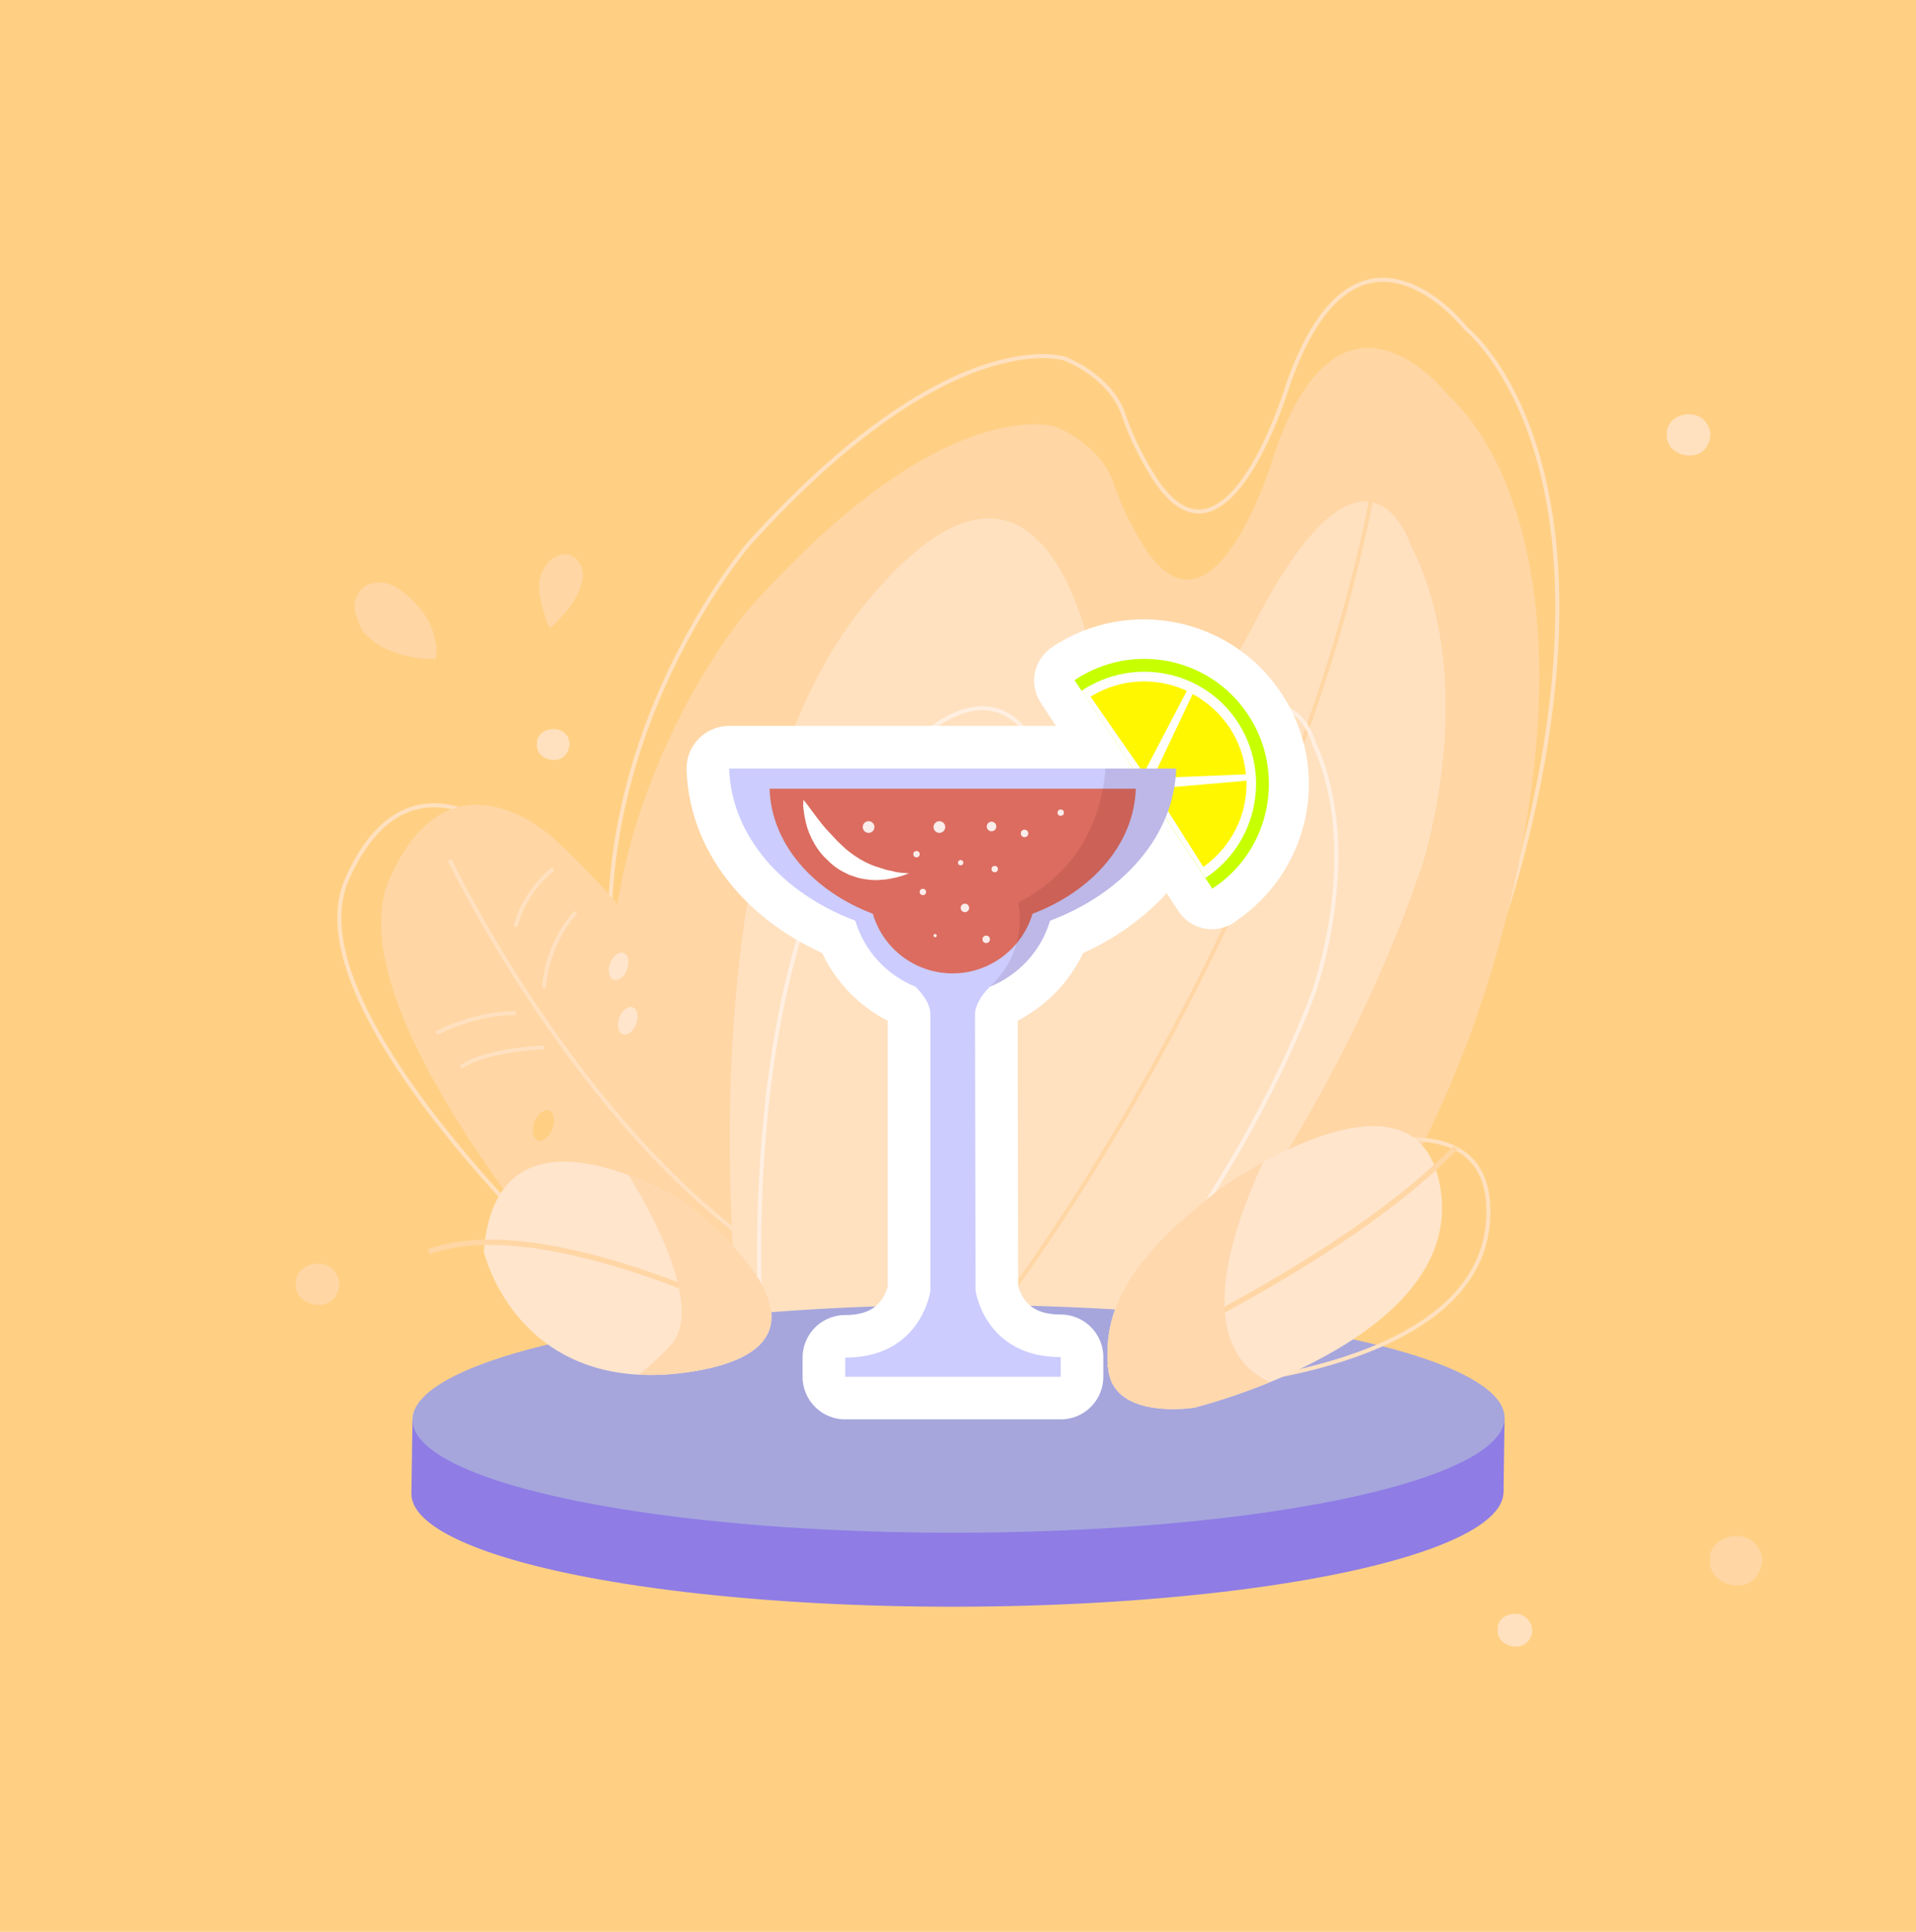 <?xml version="1.0" encoding="utf-8"?>
<!-- Generator: Adobe Illustrator 23.0.0, SVG Export Plug-In . SVG Version: 6.00 Build 0)  -->
<svg version="1.1" id="Capa_1" xmlns="http://www.w3.org/2000/svg" xmlns:xlink="http://www.w3.org/1999/xlink" x="0px" y="0px"
	 viewBox="0 0 360 363" style="enable-background:new 0 0 360 363;" xml:space="preserve">
<style type="text/css">
	.st0{fill:#FFD084;}
	.st1{fill:none;stroke:#FFE1C0;stroke-width:0.757;stroke-miterlimit:10;}
	.st2{fill:#FFD6A4;}
	.st3{fill:none;stroke:#FFE1C0;stroke-width:0.75;stroke-miterlimit:10;}
	.st4{fill:#FFE1C0;}
	.st5{fill:none;stroke:#FFD6A4;stroke-width:0.75;stroke-miterlimit:10;}
	.st6{fill:none;stroke:#FFEFE1;stroke-width:0.748;stroke-miterlimit:10;}
	.st7{fill:#8F7CE5;}
	.st8{fill:#A6A6DD;}
	.st9{fill:#FFE5CC;}
	.st10{fill:none;stroke:#FFD6A4;stroke-miterlimit:10;}
	.st11{clip-path:url(#SVGID_2_);fill:#FFD8AE;}
	.st12{clip-path:url(#SVGID_4_);fill:#FFD8AE;}
	.st13{fill:none;stroke:#FFFFFF;stroke-width:15;stroke-linejoin:round;stroke-miterlimit:10;}
	.st14{fill:none;stroke:#FFFFFF;stroke-width:16;stroke-linejoin:round;stroke-miterlimit:10;}
	.st15{fill:#C7FF00;}
	.st16{fill:#FFFEFA;}
	.st17{fill:#FFF700;}
	.st18{fill:#CCCCFF;}
	.st19{opacity:0.9;fill:#DD624E;enable-background:new    ;}
	.st20{opacity:0.1;fill:#3B000B;enable-background:new    ;}
	.st21{fill:#FFFFFF;}
	.st22{opacity:0.87;fill:#FFFFFF;enable-background:new    ;}
</style>
<g id="fondo">
	<g>
		<g id="Rectángulo_556">
			<rect y="-0.1" class="st0" width="360" height="363.3"/>
			<rect x="0.5" y="0.4" class="st0" width="359" height="362.2"/>
		</g>
		<path class="st1" d="M228.1,258.3c0,0,43.9-35.1,59.7-104.9c15.8-69.8-12.4-91.7-12.4-91.7S254.9,35.3,242,72.3
			c0,0-11.1,37.2-24.4,18.6c0,0-4-5.6-6.5-13c-2.5-7.3-11-10.5-11-10.5s-21.4-7.3-59.4,34.8c0,0-30.9,35.9-25.5,83.1
			s10.5,56.8,10.5,56.8L228.1,258.3z"/>
		<path class="st2" d="M225.9,271.1c0,0,43.1-35.1,58.6-104.9s-12.2-91.7-12.2-91.7s-20.1-26.4-32.8,10.6c0,0-10.9,37.2-23.9,18.6
			c0,0-3.9-5.6-6.4-13c-2.5-7.3-10.8-10.5-10.8-10.5s-21-7.3-58.2,34.8c0,0-30.3,35.9-25,83.1s10.3,56.8,10.3,56.8L225.9,271.1z"/>
		<path class="st3" d="M114.9,245.6c0,0-61.2-54.4-49.7-80.4s30.9-7.5,30.9-7.5s25.7,22.6,47.9,63.9L114.9,245.6z"/>
		<path class="st2" d="M115.8,249.7c0,0-54.1-58.6-42.6-84.6s30.9-7.5,30.9-7.5s25.7,22.6,47.9,63.9L115.8,249.7z"/>
		<path class="st4" d="M206.4,265c0,0,41.3-44.5,60.9-102.7c0,0,11.1-34-2.3-60c0,0-8.2-25.8-29.3,14.8S206.3,129,206.3,129
			s-8.1-59.5-44-15.2s-22.9,140.1-22.9,140.1L206.4,265z"/>
		<path class="st5" d="M191.1,241.3c0,0,54.3-73,68-155.4"/>
		<path class="st6" d="M195.3,266c0,0,33.9-33.6,51.3-78.9c0,0,9.9-26.5,0.3-47.4c0,0-5.5-20.6-23.5,10.6s-23.4,8.4-23.4,8.4
			s-4.3-47.2-33.9-13.5s-22.8,109.6-22.8,109.6L195.3,266z"/>
		<g>
			
				<ellipse transform="matrix(1 -1.876229e-03 1.876229e-03 1 -0.526 0.338)" class="st7" cx="179.9" cy="280.5" rx="102.6" ry="21.4"/>
			<polygon class="st7" points="282.5,280.3 282.7,266.4 77.5,266.8 77.3,280.7 			"/>
			
				<ellipse transform="matrix(1 -1.876229e-03 1.876229e-03 1 -0.5 0.338)" class="st8" cx="180.1" cy="266.6" rx="102.6" ry="21.4"/>
		</g>
		<path class="st3" d="M239.7,220.4c0,0,41.8-19.1,39.9,9s-53,30.9-53,30.9s-15.5-0.3-14.5-10.3C213.2,240,218.5,230.9,239.7,220.4z
			"/>
		<path class="st9" d="M229.9,222.9c0,0,37.6-26.4,40.9,1.5c3.2,27.9-46.4,40.1-46.4,40.1S209,267,208.2,257
			C207.3,247,211,237.1,229.9,222.9z"/>
		<path class="st10" d="M208.2,257c0,0,44.4-19.6,65.3-41.4"/>
		<g>
			<g>
				<g>
					<g>
						<g>
							<defs>
								<path id="SVGID_1_" d="M229.9,222.9c0,0,37.6-26.4,40.9,1.5c3.2,27.9-46.4,40.1-46.4,40.1S209,267,208.2,257
									C207.3,247,211,237.1,229.9,222.9z"/>
							</defs>
							<clipPath id="SVGID_2_">
								<use xlink:href="#SVGID_1_"  style="overflow:visible;"/>
							</clipPath>
							<path class="st11" d="M240.9,211.5c0,0-27.3,46.6,4.8,50c21.5,2.3-22.9,11.5-22.9,11.5l-20.3-4.6l-1.3-29l20-22.9
								L240.9,211.5z"/>
						</g>
					</g>
				</g>
			</g>
		</g>
		<g>
			<path class="st9" d="M128.2,225.7c0,0-34.9-21.9-37.3,9.5c0,0,6.5,28.1,39.9,22.4C164.1,251.8,128.2,225.7,128.2,225.7z"/>
		</g>
		<path class="st10" d="M143,248.3c0,0-40.9-21-62.4-13.1"/>
		<g>
			<g>
				<g>
					<g>
						<g>
							<defs>
								<path id="SVGID_3_" d="M128.2,225.7c0,0-34.9-21.9-37.3,9.5c0,0,6.5,28.1,39.9,22.4C164.1,251.8,128.2,225.7,128.2,225.7z"
									/>
							</defs>
							<clipPath id="SVGID_4_">
								<use xlink:href="#SVGID_3_"  style="overflow:visible;"/>
							</clipPath>
							<path class="st12" d="M124.1,218.3h-4h-3.6c0,0,17.6,26,9.4,34.6c-8.2,8.6-9.4,6.7-9.4,6.7l19.6,1.8l15.9-7.2l1.2-14.3
								l-16-11.9L124.1,218.3z"/>
						</g>
					</g>
				</g>
			</g>
		</g>
		<path class="st3" d="M84.5,161.6c0,0,21.6,45.3,54.6,70.4"/>
		<path class="st3" d="M103.9,163.3c0,0-5.4,4-7,10.8"/>
		<path class="st3" d="M108.2,171.4c0,0-5.3,5.3-6,14.2"/>
		<path class="st3" d="M96.9,190.4c0,0-6.3-0.5-14.9,3.7"/>
		<path class="st3" d="M102.2,196.8c0,0-10.9,0.4-15.6,3.7"/>
		<path class="st2" d="M109.5,107.7c0.1,4-3.4,7.8-6.2,10.4c-1-2.4-1.9-5-2-7.6c-0.1-2,0.7-4,2.2-5.3c0.5-0.4,1-0.8,1.7-0.9
			c0.4-0.1,0.7-0.2,1.1-0.2C108,104.3,109.4,105.9,109.5,107.7z"/>
		<path class="st2" d="M81.9,123.8c-3.1,0.3-9-1.1-11.6-3.2c-2.3-1.7-2.3-2.2-3.4-4.9c-1-2.7,0.6-5.9,3.6-6.2
			c1.5-0.2,3.1,0.2,4.3,1.1C79.1,113.4,82.6,118.4,81.9,123.8z"/>
		<path class="st4" d="M105.6,142.4c-1.9,1.1-5-0.2-4.7-2.6c-0.2-2.8,4.1-3.8,5.6-1.6C107.5,139.5,106.9,141.6,105.6,142.4z"/>
		<path class="st4" d="M319.5,85.1c-2.6,1.4-6.6-0.3-6.3-3.5c-0.2-3.8,5.5-5.1,7.4-2.1C322,81.2,321.3,83.9,319.5,85.1z"/>
		<path class="st2" d="M328.9,297.3c-3.1,1.7-7.9-0.3-7.6-4.2c-0.3-4.5,6.6-6.1,8.9-2.5C331.9,292.6,331,295.9,328.9,297.3z"/>
		<path class="st4" d="M286.4,309c-2,1.1-5.2-0.2-5-2.8c-0.2-3,4.3-4,5.8-1.7C288.4,305.9,287.9,308.1,286.4,309z"/>
		<path class="st2" d="M61.9,244.7c-2.6,1.4-6.6-0.3-6.3-3.5c-0.2-3.8,5.5-5.1,7.4-2.1C64.4,240.8,63.7,243.5,61.9,244.7z"/>
		
			<ellipse transform="matrix(0.351 -0.936 0.936 0.351 -94.386 226.76)" class="st9" cx="116.3" cy="181.4" rx="2.7" ry="1.7"/>
		
			<ellipse transform="matrix(0.351 -0.936 0.936 0.351 -102.804 234.994)" class="st9" cx="118" cy="191.6" rx="2.7" ry="1.7"/>
		
			<ellipse transform="matrix(0.351 -0.936 0.936 0.351 -131.641 232.946)" class="st0" cx="102.2" cy="211.4" rx="3" ry="1.8"/>
	</g>
</g>
<g>
	<path class="st13" d="M234.5,134.4c-7.1-10.8-21.8-13.8-32.6-6.6l-0.1,0.1l1.3,2l0,0l23.3,35.2l0,0l1.3,2l0.1-0.1
		C238.7,159.8,241.7,145.2,234.5,134.4z"/>
	<path class="st14" d="M221,144.4h-13.3l0,0H137c0.4,12.6,9.9,23.4,23.7,28.6c1.7,5.7,5.9,10.2,11.3,12.4c1.6,1.6,2.8,3.4,2.8,5.2
		v52c0,0-1.7,12.5-16,12.5v3.6H179h20.3V255c-14.3,0-16-12.5-16-12.5l-0.1-51.9c0-1.7,1.2-3.6,2.8-5.2c1-0.4,2-0.9,2.9-1.5
		c4-2.5,7-6.3,8.4-10.9c4.3-1.6,8.2-3.8,11.5-6.4c1.3-1,2.6-2.2,3.7-3.3c1.7-1.8,3.2-3.7,4.4-5.7c1.6-2.7,2.8-5.6,3.5-8.6
		c0.2-0.8,0.3-1.5,0.4-2.3S221,145.2,221,144.4L221,144.4L221,144.4z"/>
	<g>
		<path class="st15" d="M201.9,127.8L201.9,127.8c10.9-7.3,25.5-4.3,32.6,6.5c7.2,10.8,4.2,25.5-6.6,32.6l-0.1,0.1L201.9,127.8z"/>
		<path class="st16" d="M203.2,129.8L203.2,129.8c9.8-6.5,22.9-3.9,29.3,5.8s3.8,22.8-5.9,29.3l-0.1,0.1L203.2,129.8z"/>
		<g>
			<path class="st17" d="M204.9,130.9c5.7-3.5,12.4-3.7,18.1-1.1l-8.1,15.5L204.9,130.9z"/>
			<path class="st17" d="M224.1,130.4c2.7,1.5,5.1,3.6,6.9,6.3c1.8,2.7,2.8,5.7,3.1,8.8l-17.5,0.7L224.1,130.4z"/>
			<path class="st17" d="M216.8,148.2l17.4-1.5c0.2,6.3-2.7,12.3-8.1,16.2L216.8,148.2z"/>
		</g>
	</g>
	<g>
		<path class="st18" d="M183.2,190.6c0-1.7,1.2-3.6,2.8-5.2c5.4-2.2,9.6-6.7,11.3-12.4c13.8-5.2,23.3-16,23.7-28.6h-84
			c0.4,12.6,9.9,23.4,23.7,28.6c1.7,5.7,5.9,10.2,11.3,12.4c1.6,1.6,2.8,3.4,2.8,5.2v52c0,0-1.7,12.5-16,12.5v3.6H179l0,0h20.3V255
			c-14.3,0-16-12.5-16-12.5L183.2,190.6L183.2,190.6z"/>
		<path class="st19" d="M213.4,148.2h-68.8c0.3,10.3,8.1,19.2,19.4,23.5c1.9,6.5,7.9,11.2,15,11.2s13.1-4.8,15-11.2
			C205.3,167.4,213.1,158.5,213.4,148.2z"/>
		<path class="st20" d="M221,144.4h-13.3c-0.4,6.2-3,18.4-16.4,25.2c0,0,2.3,8.6-5.3,15.8c5.4-2.2,9.6-6.7,11.3-12.4
			C211.1,167.8,220.6,157,221,144.4z"/>
		<path class="st21" d="M151,150.3c0,0,1,1.3,2.4,3.2c0.7,0.9,1.5,2,2.5,3c0.5,0.5,1,1.1,1.5,1.6s1.1,1,1.6,1.5
			c1.1,0.9,2.4,1.8,3.6,2.4c0.6,0.3,1.3,0.6,1.9,0.8c0.6,0.2,1.3,0.4,1.9,0.6c0.6,0.2,1.2,0.2,1.7,0.4c0.5,0.1,1,0.2,1.4,0.2
			c0.8,0.1,1.3,0.1,1.3,0.1s-0.5,0.2-1.4,0.5c-0.4,0.1-1,0.3-1.6,0.4c-0.6,0.1-1.3,0.3-2.1,0.3c-0.8,0.1-1.6,0.1-2.4,0
			c-0.8-0.1-1.7-0.2-2.5-0.5c-0.4-0.1-0.8-0.3-1.2-0.4c-0.2-0.1-0.4-0.2-0.6-0.3l-0.6-0.3c-0.8-0.4-1.5-0.9-2.2-1.5
			c-0.6-0.6-1.3-1.2-1.8-1.8s-1-1.3-1.4-2c-0.8-1.4-1.3-2.7-1.6-4c-0.3-1.2-0.4-2.3-0.5-3.1C150.9,150.8,151,150.3,151,150.3z"/>
		<circle class="st22" cx="163.2" cy="155.4" r="1.1"/>
		<circle class="st22" cx="176.5" cy="155.4" r="1.1"/>
		<circle class="st22" cx="186.3" cy="155.3" r="0.9"/>
		<circle class="st22" cx="180.5" cy="162.1" r="0.5"/>
		<circle class="st22" cx="192.5" cy="156.6" r="0.7"/>
		<circle class="st22" cx="199.3" cy="152.7" r="0.6"/>
		<circle class="st22" cx="186.9" cy="163.3" r="0.6"/>
		<circle class="st22" cx="181.3" cy="170.6" r="0.8"/>
		<circle class="st22" cx="175.7" cy="175.8" r="0.3"/>
		<circle class="st22" cx="173.4" cy="167.6" r="0.6"/>
		<circle class="st22" cx="172.2" cy="160.5" r="0.6"/>
		<circle class="st22" cx="185.3" cy="176.5" r="0.7"/>
	</g>
</g>
</svg>
